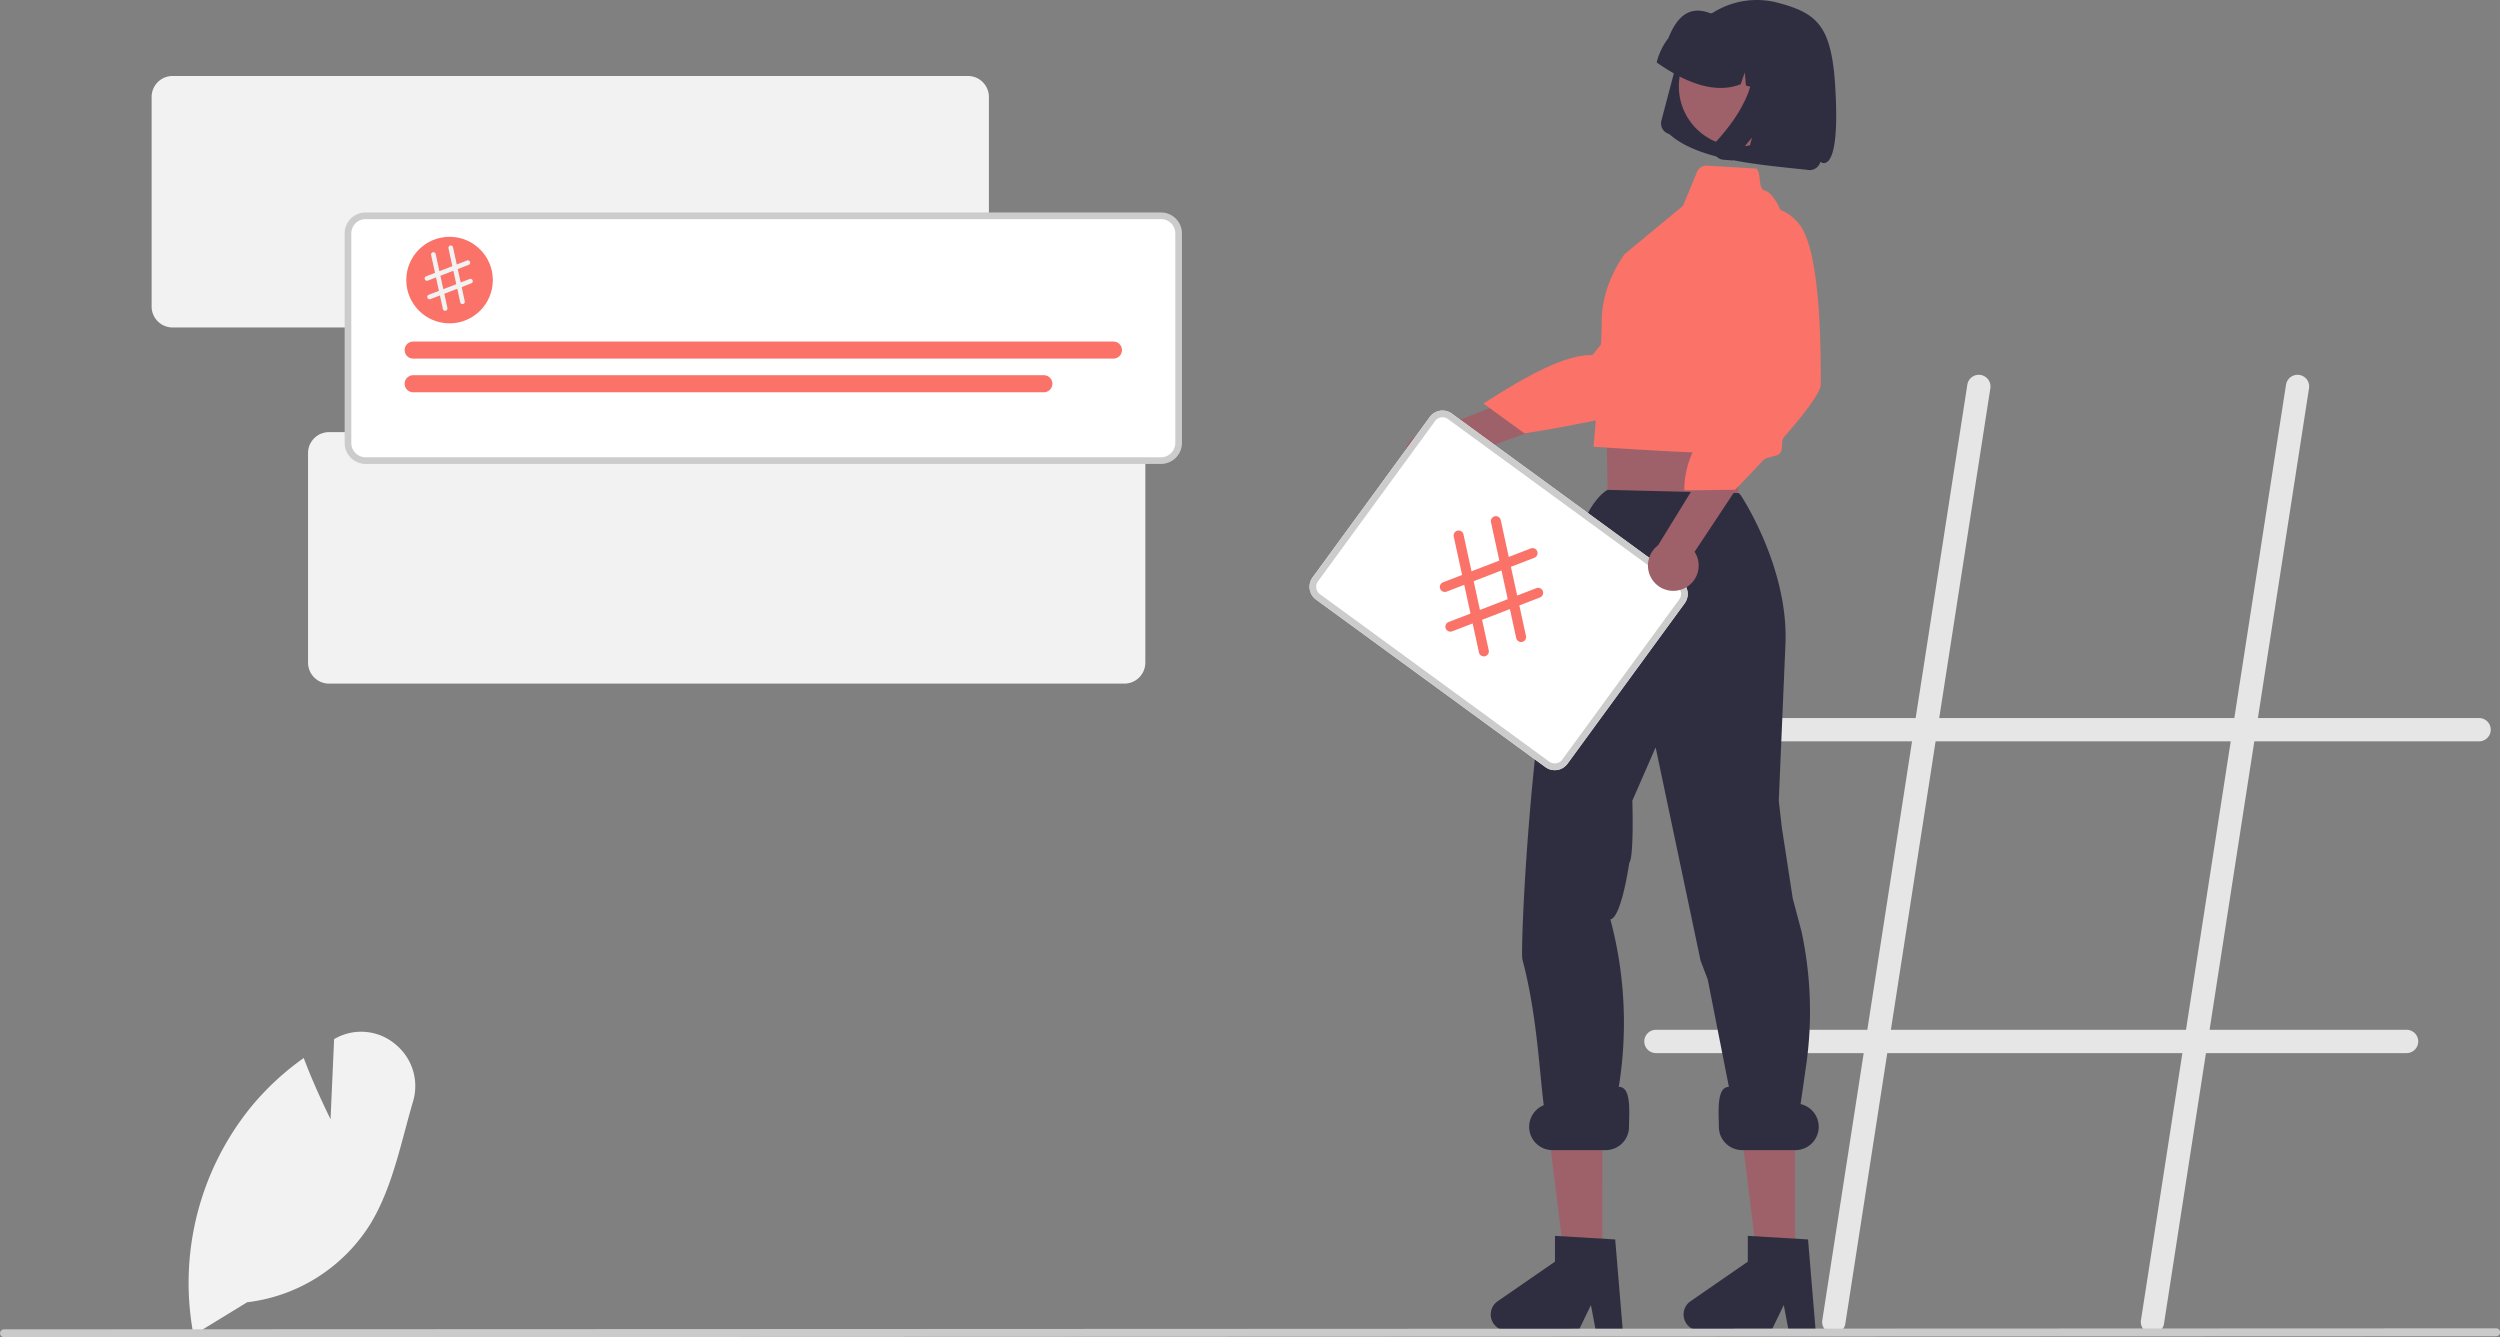 <svg xmlns="http://www.w3.org/2000/svg" data-name="Layer 1" width="751.131" height="401.785" viewBox="0 0 751.131 401.785" xmlns:xlink="http://www.w3.org/1999/xlink"><rect x="0" y="0" width="751.131" height="401.785" fill="#808080" stroke="none"/><path d="M282.118,650.085l-.133-.714a83.882,83.882,0,0,1,17.754-68.256,81.385,81.385,0,0,1,14.955-13.896l.529-.382.231.609c2.76,7.276,6.243,14.563,7.831,17.789l1.071-24.078.611-.324a15.908,15.908,0,0,1,17.733,1.83,16.181,16.181,0,0,1,5.343,17.326c-.833,2.829-1.619,5.764-2.379,8.602-2.613,9.752-5.314,19.836-10.55,28.327a50.702,50.702,0,0,1-36.899,23.312Z" transform="translate(-223.97 -248.96)" fill="#f2f2f2"/><path d="M514.79,347.351H275.82a6.305,6.305,0,0,1-6.298-6.298V278.088a6.305,6.305,0,0,1,6.298-6.298H514.79a6.305,6.305,0,0,1,6.298,6.298v62.965A6.305,6.305,0,0,1,514.79,347.351Z" transform="translate(-223.97 -248.96)" fill="#f2f2f2"/><path d="M561.79,454.351H322.82a6.305,6.305,0,0,1-6.298-6.298V385.088a6.305,6.305,0,0,1,6.298-6.298H561.79a6.305,6.305,0,0,1,6.298,6.298v62.965A6.305,6.305,0,0,1,561.79,454.351Z" transform="translate(-223.97 -248.96)" fill="#f2f2f2"/><path d="M968.818,464.7H902.36l15.357-99.055a3.5,3.5,0,1,0-6.917-1.072L895.277,464.7H806.617l15.357-99.055a3.5,3.5,0,1,0-6.917-1.072L799.534,464.7H743.288a3.5,3.5,0,0,0,0,7h55.161l-13.437,86.667H721.504a3.5,3.5,0,0,0,0,7h62.422L771.492,645.573a3.5,3.5,0,1,0,6.917,1.072L791.01,565.367H879.67L867.235,645.573a3.5,3.5,0,1,0,6.917,1.072l12.601-81.278h60.282a3.5,3.5,0,0,0,0-7H887.838l13.437-86.667h67.543a3.5,3.5,0,0,0,0-7Zm-88.063,93.667H792.095l13.437-86.667h88.66Z" transform="translate(-223.97 -248.96)" fill="#e6e6e6"/><polygon points="481.414 378.041 469.966 378.041 464.52 333.882 481.416 333.883 481.414 378.041" fill="#9e616a"/><path d="M711.544,648.74H703.42l-1.45-7.67-3.714,7.67H676.71a4.843,4.843,0,0,1-2.752-8.829l17.206-11.883v-7.754l18.098,1.08Z" transform="translate(-223.97 -248.96)" fill="#2f2e41"/><polygon points="483.721 121.423 482.599 126.768 483.07 150.149 522.07 155.149 522.9 118.467 518.834 111.785 483.721 121.423" fill="#9e616a"/><polygon points="539.354 378.041 527.905 378.041 522.459 333.882 539.356 333.883 539.354 378.041" fill="#9e616a"/><path d="M763.76,589.027l-17.38,1.735-.098-.753-9.219-46.763-2.153-5.664L721.41,473.514l-7,16s.536,16.948-.925,18.682c0,0-2.316,16.386-5.668,17.004l0,0a120.512,120.512,0,0,1,1.246,56.983l-1.876,8.514-15.852.22c-5.17-.813-3.182-28.317-9.969-53.751-.856-3.206,4.385-128.32,25.593-141.027l39.418.965.533.554c.193.2,14.5,21.856,13.5,44.856l-2,47,.898,7.946,3.299,21.442,2.643,9.96,0,0a114.426,114.426,0,0,1,1.373,40.257Z" transform="translate(-223.97 -248.96)" fill="#2f2e41"/><path d="M769.483,648.74h-8.124l-1.45-7.67-3.714,7.67H734.65a4.843,4.843,0,0,1-2.752-8.829l17.206-11.883v-7.754L767.201,621.354Z" transform="translate(-223.97 -248.96)" fill="#2f2e41"/><path id="a535f923-d253-4cd0-8492-9156d4611884-192" data-name="Path 9" d="M725.498,289.22l-.016-.004a3.295,3.295,0,0,1-2.342-4.028l4.693-17.78a24.575,24.575,0,0,1,4.322-8.778,24.971,24.971,0,0,1,16.052-9.403,24.589,24.589,0,0,1,9.842.539c13.136,3.445,16.805,7.79,17.546,30.023s-4.7,17.807-4.7,17.807a3.3,3.3,0,0,1-.582,1.181,3.355,3.355,0,0,1-2.161,1.262,3.311,3.311,0,0,1-1.316-.072c-16.404-1.689-33.017-3.226-41.342-10.745Z" transform="translate(-223.97 -248.96)" fill="#2f2e41"/><path id="b0ed392d-e28e-41ab-913e-3eea91058667-193" data-name="Ellipse 1" d="M764.066,270.449a18.127,18.127,0,0,1-26.93,19.896,17.915,17.915,0,0,1-8.216-11.098,18.127,18.127,0,0,1,26.915-19.894A17.915,17.915,0,0,1,764.066,270.45Z" transform="translate(-223.97 -248.96)" fill="#9e616a"/><path id="f63de286-de7c-4407-a1c4-23ed0a8d5112-194" data-name="Path 10" d="M721.812,267.366a19.44,19.44,0,0,1,3.419-6.943c2.263-5.643,5.814-10.203,12.693-7.435a19.449,19.449,0,0,1,7.735.416l3.563.922.12.031A19.407,19.407,0,0,1,763.139,278.084l-.094.356-7.536-1.957-.674-7.849-2.41,7.05-3.893-1.009-.339-3.96-1.216,3.554c-7.381,2.868-15.936.023-25.255-6.546Z" transform="translate(-223.97 -248.96)" fill="#2f2e41"/><path id="fb48cedc-59e8-4080-98a2-7877a59d0df4-195" data-name="Path 13" d="M739.102,292.212a3.242,3.242,0,0,0-.322,1.756,3.316,3.316,0,0,0,.212.9,3.354,3.354,0,0,0,.373.697,3.29,3.29,0,0,0,1.868,1.297q.071.018.142.033t.144.027q.073.013.146.022t.148.015l2.8.22,5.756-6.891-1.901,7.202,12.725,1.02,8.067-30.562-20.391-5.278.349.718a14.487,14.487,0,0,1,1.352,7.73,23.615,23.615,0,0,1-2.197,7.728,42.586,42.586,0,0,1-4.171,7.013,62.764,62.764,0,0,1-4.575,5.593A3.311,3.311,0,0,0,739.102,292.212Z" transform="translate(-223.97 -248.96)" fill="#2f2e41"/><path d="M651.775,393.74a7.568,7.568,0,0,0,9.343-6.882l57.444-20.666-10.542-9.174-54.523,21.709A7.609,7.609,0,0,0,651.775,393.74Z" transform="translate(-223.97 -248.96)" fill="#9e616a"/><path d="M734.61,314.996s9.675.213,10.535,11.259-20.25,38.366-23.521,42.871-39.601,10.051-39.601,10.051l-12.35-8.966c12.977-8.409,24.82-14.856,32.768-14.566Z" transform="translate(-223.97 -248.96)" fill="#fa7268"/><path d="M751.724,299.603l-14.896-.88a3.024,3.024,0,0,0-2.974,1.866l-4.209,10.205-17.495,14.46s-6.927,8.815-6.943,20.198-2.458,37.733-2.458,37.733,38.857,2.613,39.695,1.739c1.645-1.717,3.641-10.489,3.641-10.489l13.635-50.098a18.555,18.555,0,0,0-2.638-15.613c-.953-1.341-1.951-2.339-2.878-2.504C752.122,305.777,753.229,301.109,751.724,299.603Z" transform="translate(-223.97 -248.96)" fill="#fa7268"/><path d="M691.832,480.298a4.71,4.71,0,0,1-3.527-.854L619.369,429.09a4.746,4.746,0,0,1-1.032-6.627l35.205-48.197a4.746,4.746,0,0,1,6.628-1.032L729.105,423.587a4.746,4.746,0,0,1,1.032,6.627l-35.205,48.197A4.71,4.71,0,0,1,691.832,480.298Z" transform="translate(-223.97 -248.96)" fill="#fff"/><path d="M691.832,480.298a4.71,4.71,0,0,1-3.527-.854L619.369,429.09a4.746,4.746,0,0,1-1.032-6.627l35.205-48.197a4.746,4.746,0,0,1,6.628-1.032L729.105,423.587a4.746,4.746,0,0,1,1.032,6.627l-35.205,48.197A4.71,4.71,0,0,1,691.832,480.298ZM656.949,374.354a2.72,2.72,0,0,0-1.792,1.091L619.951,423.642a2.747,2.747,0,0,0,.597,3.833l68.937,50.354a2.815,2.815,0,0,0,3.833-.597l35.205-48.197a2.747,2.747,0,0,0-.597-3.833l-68.937-50.354A2.721,2.721,0,0,0,656.949,374.354Z" transform="translate(-223.97 -248.96)" fill="#ccc"/><path d="M683.892,413.743l-6.611,2.55-2.407-11.058a1.5,1.5,0,1,0-2.931.639l2.506,11.512-8.356,3.224-2.408-11.058a1.5,1.5,0,1,0-2.931.639l2.506,11.512-5.724,2.208a1.5,1.5,0,0,0,1.08,2.799l5.29-2.041,1.88,8.634-6.573,2.535a1.5,1.5,0,0,0,1.08,2.799l6.139-2.368,1.899,8.723a1.5,1.5,0,0,0,1.785,1.146,1.561,1.561,0,0,0,.223-.067,1.5,1.5,0,0,0,.924-1.718l-1.998-9.177,8.356-3.223,1.899,8.723a1.5,1.5,0,0,0,1.785,1.146,1.561,1.561,0,0,0,.223-.067,1.5,1.5,0,0,0,.924-1.718l-1.998-9.177,6.196-2.39a1.5,1.5,0,1,0-1.08-2.799l-5.762,2.223-1.88-8.635,7.045-2.718a1.5,1.5,0,1,0-1.08-2.799Zm-6.918,15.244-8.356,3.224-1.88-8.634,8.356-3.224Z" transform="translate(-223.97 -248.96)" fill="#fa7268"/><path d="M729.728,425.858a7.568,7.568,0,0,0,3.382-11.1l33.722-50.889-13.935-1.059-30.756,49.98a7.609,7.609,0,0,0,7.587,13.069Z" transform="translate(-223.97 -248.96)" fill="#9e616a"/><path d="M749.117,313.225s7.886-5.609,15.174,2.735,6.68,42.865,6.748,48.432c.021,1.743-2.496,5.505-5.964,9.85-1.557,1.951-3.306,4.019-5.102,6.075-1.04,1.19-.144,3.666-1.188,4.822-1.038,1.15-4.016.98-5.004,2.048-4.688,5.066-8.496,8.923-8.496,8.923l-15.26.188c-.172-11.344,7.596-21.47,17.577-31.256Z" transform="translate(-223.97 -248.96)" fill="#fa7268"/><path d="M973.911,650.438l-748.75.307a1.191,1.191,0,0,1,0-2.381l748.75-.307a1.191,1.191,0,1,1,0,2.381Z" transform="translate(-223.97 -248.96)" fill="#cacaca"/><path d="M572.79,387.351H333.82a5.304,5.304,0,0,1-5.298-5.298v-62.965a5.304,5.304,0,0,1,5.298-5.298H572.79a5.304,5.304,0,0,1,5.298,5.298v62.965A5.304,5.304,0,0,1,572.79,387.351Z" transform="translate(-223.97 -248.96)" fill="#fff"/><path d="M572.79,388.351H333.82a6.305,6.305,0,0,1-6.298-6.298V319.088a6.305,6.305,0,0,1,6.298-6.298H572.79a6.305,6.305,0,0,1,6.298,6.298v62.965A6.305,6.305,0,0,1,572.79,388.351Zm-238.97-73.561a4.303,4.303,0,0,0-4.298,4.298v62.965a4.303,4.303,0,0,0,4.298,4.298H572.79a4.303,4.303,0,0,0,4.298-4.298V319.088a4.303,4.303,0,0,0-4.298-4.298Z" transform="translate(-223.97 -248.96)" fill="#ccc"/><path d="M558.506,356.702H348.104a2.56,2.56,0,1,1,0-5.12H558.506a2.56,2.56,0,1,1,0,5.12Z" transform="translate(-223.97 -248.96)" fill="#fa7268"/><path d="M537.6,366.818H348.104a2.56,2.56,0,0,1,0-5.12H537.6a2.56,2.56,0,1,1,0,5.12Z" transform="translate(-223.97 -248.96)" fill="#fa7268"/><circle cx="135.07" cy="84.149" r="13" fill="#fa7268"/><path d="M364.285,327.231l-3.082,1.189-1.122-5.155a.699.699,0,1,0-1.366.298l1.168,5.366-3.895,1.503-1.122-5.155a.699.699,0,1,0-1.366.298l1.168,5.366-2.668,1.029a.699.699,0,0,0,.503,1.305l2.466-.951.876,4.025-3.064,1.182a.699.699,0,1,0,.503,1.305l2.862-1.104.885,4.066a.699.699,0,0,0,.832.534.727.727,0,0,0,.104-.031.699.699,0,0,0,.431-.801l-.931-4.278,3.895-1.503.885,4.066a.699.699,0,0,0,.832.534.728.728,0,0,0,.104-.031.699.699,0,0,0,.431-.801l-.931-4.278,2.888-1.114a.699.699,0,1,0-.503-1.305l-2.686,1.036-.876-4.025,3.284-1.267a.699.699,0,0,0-.503-1.305Zm-3.225,7.106-3.895,1.503-.876-4.025,3.895-1.503Z" transform="translate(-223.97 -248.96)" fill="#f2f2f2"/><path d="M706.41,594.514h-16a7,7,0,0,1-7-7v0a7,7,0,0,1,7-7l20-5c3.866,0,3,8.134,3,12v0A7,7,0,0,1,706.41,594.514Z" transform="translate(-223.97 -248.96)" fill="#2f2e41"/><path d="M763.41,594.514h-16a7,7,0,0,1-7-7v0c0-3.866-.866-12,3-12l20,5a7,7,0,0,1,7,7v0A7,7,0,0,1,763.41,594.514Z" transform="translate(-223.97 -248.96)" fill="#2f2e41"/></svg>